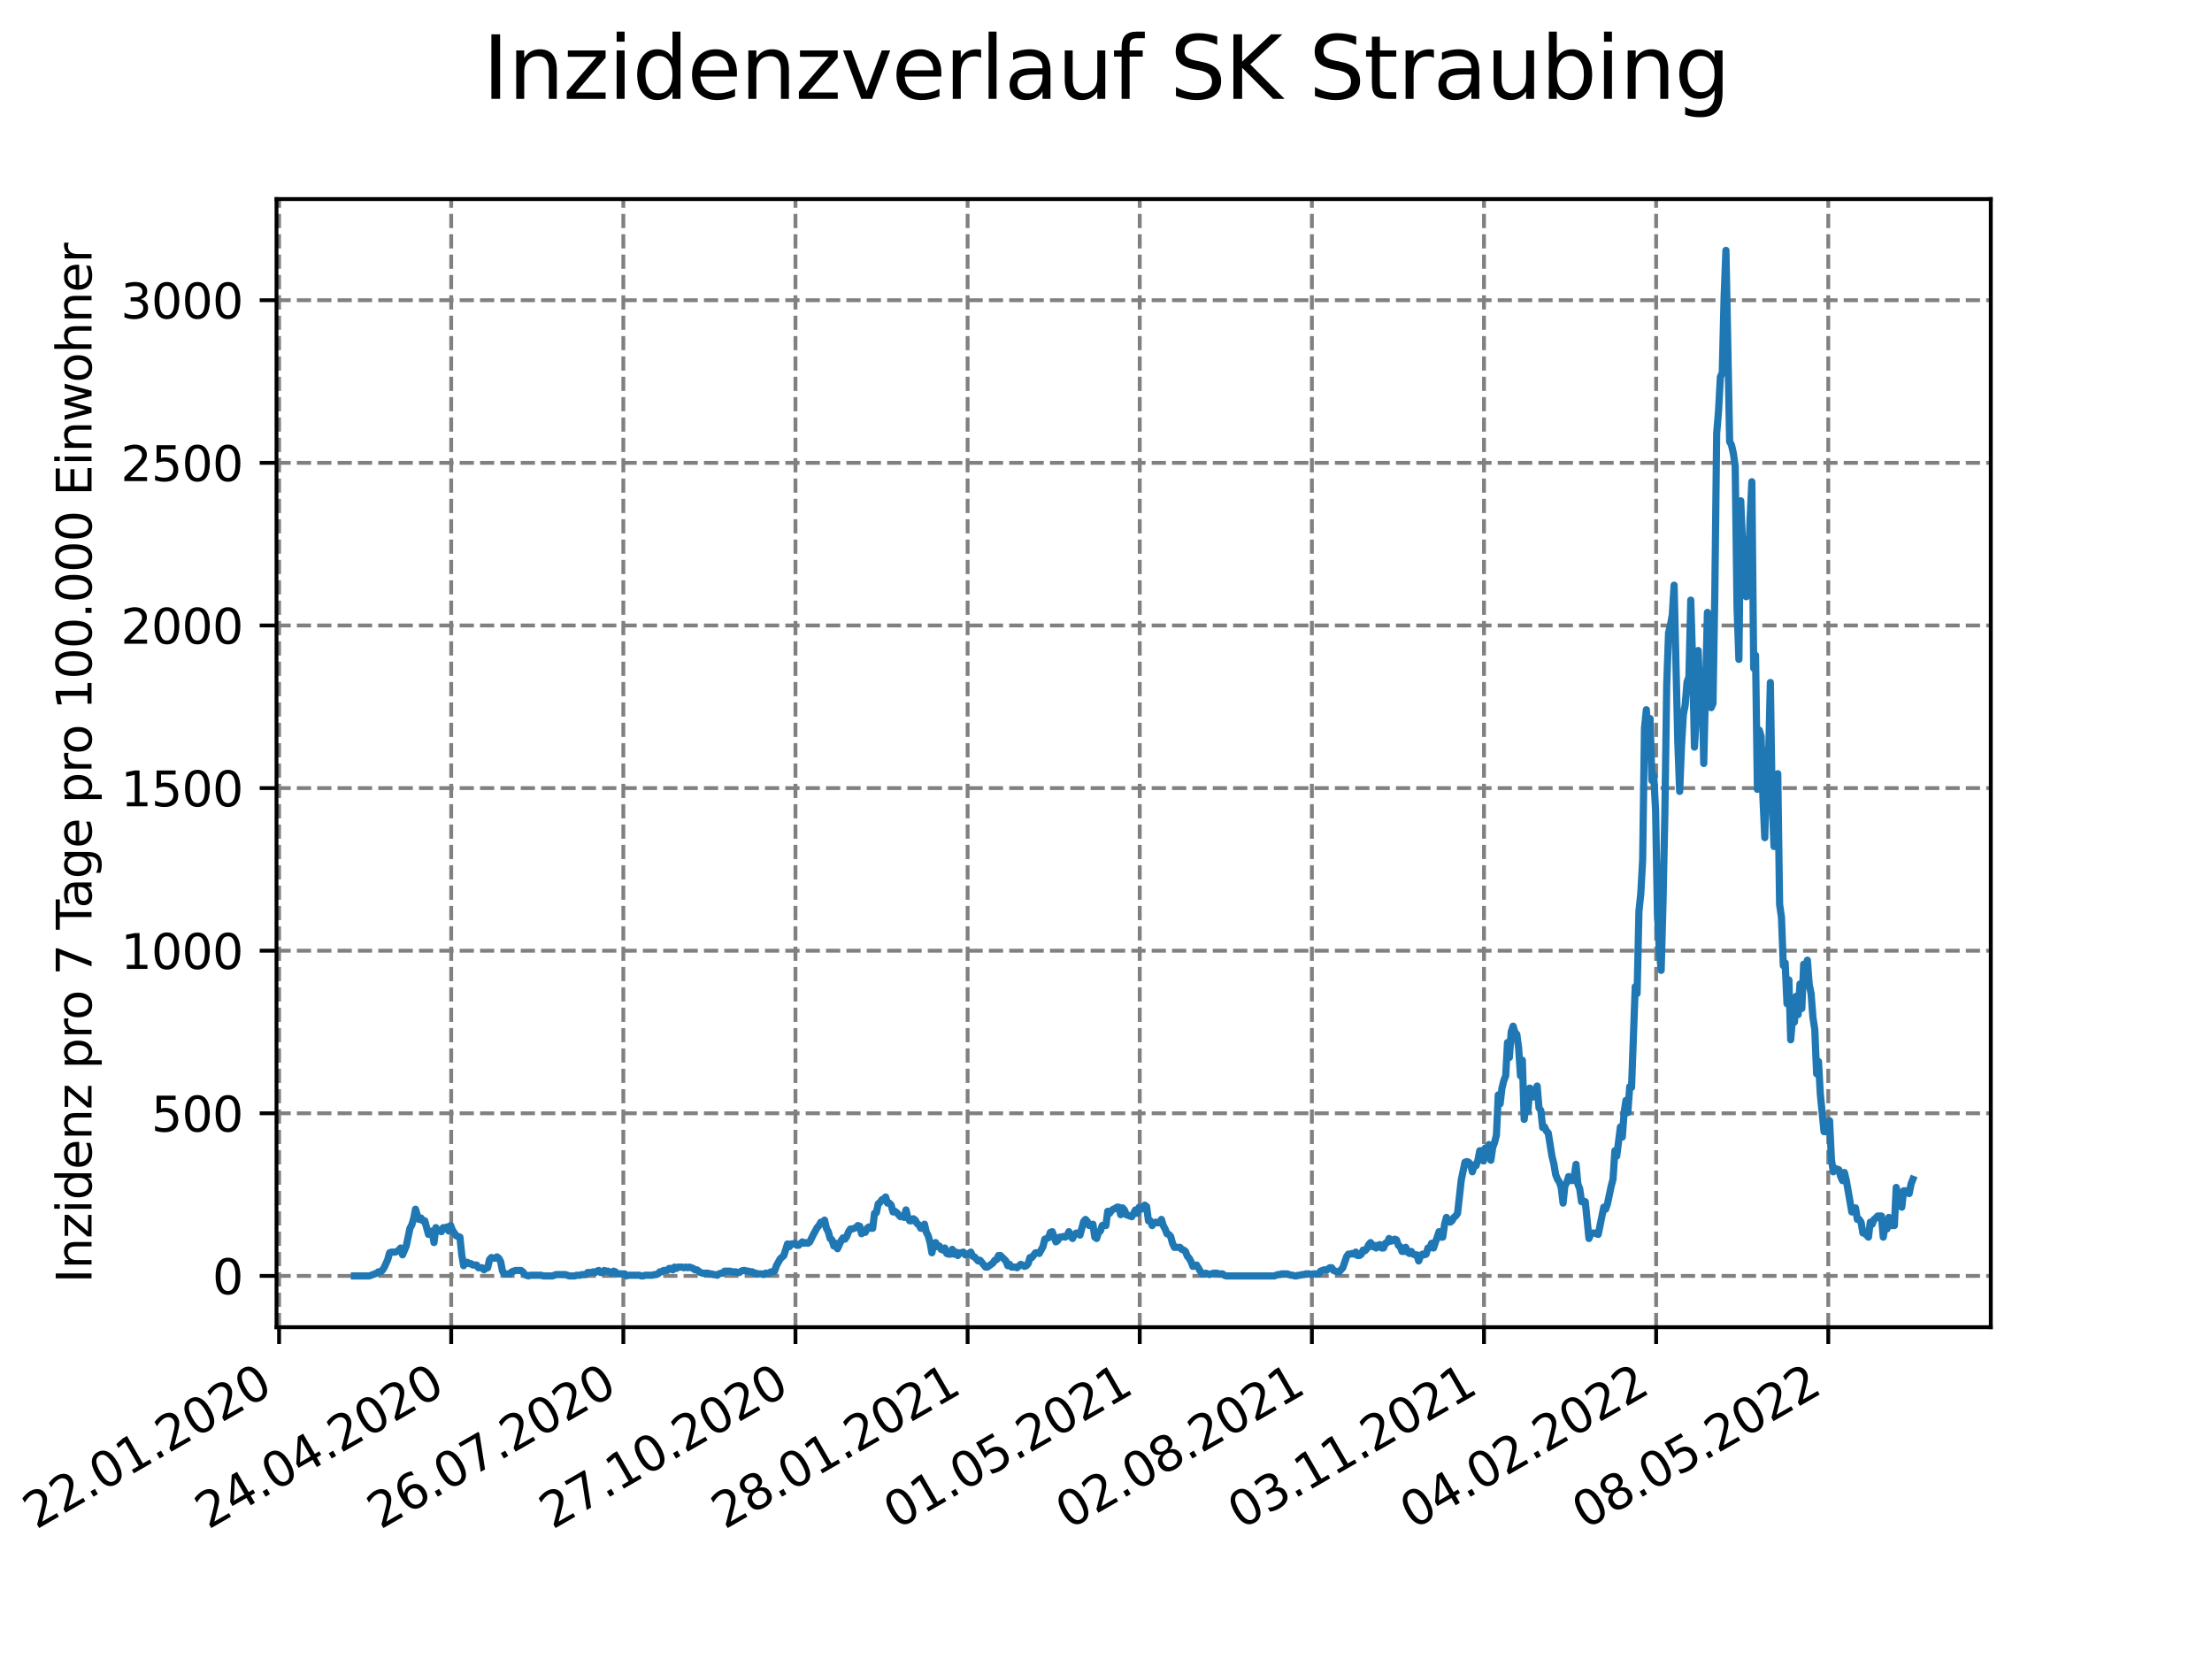 <?xml version="1.0" encoding="utf-8" standalone="no"?>
<!DOCTYPE svg PUBLIC "-//W3C//DTD SVG 1.1//EN"
  "http://www.w3.org/Graphics/SVG/1.1/DTD/svg11.dtd">
<svg xmlns:xlink="http://www.w3.org/1999/xlink" width="460.8pt" height="345.6pt" viewBox="0 0 460.8 345.6" xmlns="http://www.w3.org/2000/svg" version="1.1">
 <defs>
  <style type="text/css">*{stroke-linejoin: round; stroke-linecap: butt}</style>
 </defs>
 <g id="figure_1">
  <g id="patch_1">
   <path d="M 0 345.6 
L 460.8 345.6 
L 460.8 0 
L 0 0 
z
" style="fill: #ffffff"/>
  </g>
  <g id="axes_1">
   <g id="patch_2">
    <path d="M 57.6 276.48 
L 414.72 276.48 
L 414.72 41.472 
L 57.6 41.472 
z
" style="fill: #ffffff"/>
   </g>
   <g id="matplotlib.axis_1">
    <g id="xtick_1">
     <g id="line2d_1">
      <path d="M 58.137 276.48 
L 58.137 41.472 
" clip-path="url(#p075b13c2a6)" style="fill: none; stroke-dasharray: 2.96,1.28; stroke-dashoffset: 0; stroke: #808080; stroke-width: 0.8"/>
     </g>
     <g id="line2d_2">
      <defs>
       <path id="m8896864aef" d="M 0 0 
L 0 3.5 
" style="stroke: #000000; stroke-width: 0.8"/>
      </defs>
      <g>
       <use xlink:href="#m8896864aef" x="58.137" y="276.48" style="stroke: #000000; stroke-width: 0.8"/>
      </g>
     </g>
     <g id="text_1">
      <!-- 22.01.2020 -->
      <g transform="translate(7.511 318.689)rotate(-30)scale(0.1 -0.1)">
       <defs>
        <path id="DejaVuSans-32" d="M 1228 531 
L 3431 531 
L 3431 0 
L 469 0 
L 469 531 
Q 828 903 1448 1529 
Q 2069 2156 2228 2338 
Q 2531 2678 2651 2914 
Q 2772 3150 2772 3378 
Q 2772 3750 2511 3984 
Q 2250 4219 1831 4219 
Q 1534 4219 1204 4116 
Q 875 4013 500 3803 
L 500 4441 
Q 881 4594 1212 4672 
Q 1544 4750 1819 4750 
Q 2544 4750 2975 4387 
Q 3406 4025 3406 3419 
Q 3406 3131 3298 2873 
Q 3191 2616 2906 2266 
Q 2828 2175 2409 1742 
Q 1991 1309 1228 531 
z
" transform="scale(0.016)"/>
        <path id="DejaVuSans-2e" d="M 684 794 
L 1344 794 
L 1344 0 
L 684 0 
L 684 794 
z
" transform="scale(0.016)"/>
        <path id="DejaVuSans-30" d="M 2034 4250 
Q 1547 4250 1301 3770 
Q 1056 3291 1056 2328 
Q 1056 1369 1301 889 
Q 1547 409 2034 409 
Q 2525 409 2770 889 
Q 3016 1369 3016 2328 
Q 3016 3291 2770 3770 
Q 2525 4250 2034 4250 
z
M 2034 4750 
Q 2819 4750 3233 4129 
Q 3647 3509 3647 2328 
Q 3647 1150 3233 529 
Q 2819 -91 2034 -91 
Q 1250 -91 836 529 
Q 422 1150 422 2328 
Q 422 3509 836 4129 
Q 1250 4750 2034 4750 
z
" transform="scale(0.016)"/>
        <path id="DejaVuSans-31" d="M 794 531 
L 1825 531 
L 1825 4091 
L 703 3866 
L 703 4441 
L 1819 4666 
L 2450 4666 
L 2450 531 
L 3481 531 
L 3481 0 
L 794 0 
L 794 531 
z
" transform="scale(0.016)"/>
       </defs>
       <use xlink:href="#DejaVuSans-32"/>
       <use xlink:href="#DejaVuSans-32" x="63.623"/>
       <use xlink:href="#DejaVuSans-2e" x="127.246"/>
       <use xlink:href="#DejaVuSans-30" x="159.033"/>
       <use xlink:href="#DejaVuSans-31" x="222.656"/>
       <use xlink:href="#DejaVuSans-2e" x="286.279"/>
       <use xlink:href="#DejaVuSans-32" x="318.066"/>
       <use xlink:href="#DejaVuSans-30" x="381.689"/>
       <use xlink:href="#DejaVuSans-32" x="445.312"/>
       <use xlink:href="#DejaVuSans-30" x="508.936"/>
      </g>
     </g>
    </g>
    <g id="xtick_2">
     <g id="line2d_3">
      <path d="M 93.995 276.48 
L 93.995 41.472 
" clip-path="url(#p075b13c2a6)" style="fill: none; stroke-dasharray: 2.96,1.28; stroke-dashoffset: 0; stroke: #808080; stroke-width: 0.8"/>
     </g>
     <g id="line2d_4">
      <g>
       <use xlink:href="#m8896864aef" x="93.995" y="276.48" style="stroke: #000000; stroke-width: 0.8"/>
      </g>
     </g>
     <g id="text_2">
      <!-- 24.04.2020 -->
      <g transform="translate(43.37 318.689)rotate(-30)scale(0.1 -0.1)">
       <defs>
        <path id="DejaVuSans-34" d="M 2419 4116 
L 825 1625 
L 2419 1625 
L 2419 4116 
z
M 2253 4666 
L 3047 4666 
L 3047 1625 
L 3713 1625 
L 3713 1100 
L 3047 1100 
L 3047 0 
L 2419 0 
L 2419 1100 
L 313 1100 
L 313 1709 
L 2253 4666 
z
" transform="scale(0.016)"/>
       </defs>
       <use xlink:href="#DejaVuSans-32"/>
       <use xlink:href="#DejaVuSans-34" x="63.623"/>
       <use xlink:href="#DejaVuSans-2e" x="127.246"/>
       <use xlink:href="#DejaVuSans-30" x="159.033"/>
       <use xlink:href="#DejaVuSans-34" x="222.656"/>
       <use xlink:href="#DejaVuSans-2e" x="286.279"/>
       <use xlink:href="#DejaVuSans-32" x="318.066"/>
       <use xlink:href="#DejaVuSans-30" x="381.689"/>
       <use xlink:href="#DejaVuSans-32" x="445.312"/>
       <use xlink:href="#DejaVuSans-30" x="508.936"/>
      </g>
     </g>
    </g>
    <g id="xtick_3">
     <g id="line2d_5">
      <path d="M 129.854 276.48 
L 129.854 41.472 
" clip-path="url(#p075b13c2a6)" style="fill: none; stroke-dasharray: 2.96,1.28; stroke-dashoffset: 0; stroke: #808080; stroke-width: 0.8"/>
     </g>
     <g id="line2d_6">
      <g>
       <use xlink:href="#m8896864aef" x="129.854" y="276.48" style="stroke: #000000; stroke-width: 0.8"/>
      </g>
     </g>
     <g id="text_3">
      <!-- 26.07.2020 -->
      <g transform="translate(79.228 318.689)rotate(-30)scale(0.1 -0.1)">
       <defs>
        <path id="DejaVuSans-36" d="M 2113 2584 
Q 1688 2584 1439 2293 
Q 1191 2003 1191 1497 
Q 1191 994 1439 701 
Q 1688 409 2113 409 
Q 2538 409 2786 701 
Q 3034 994 3034 1497 
Q 3034 2003 2786 2293 
Q 2538 2584 2113 2584 
z
M 3366 4563 
L 3366 3988 
Q 3128 4100 2886 4159 
Q 2644 4219 2406 4219 
Q 1781 4219 1451 3797 
Q 1122 3375 1075 2522 
Q 1259 2794 1537 2939 
Q 1816 3084 2150 3084 
Q 2853 3084 3261 2657 
Q 3669 2231 3669 1497 
Q 3669 778 3244 343 
Q 2819 -91 2113 -91 
Q 1303 -91 875 529 
Q 447 1150 447 2328 
Q 447 3434 972 4092 
Q 1497 4750 2381 4750 
Q 2619 4750 2861 4703 
Q 3103 4656 3366 4563 
z
" transform="scale(0.016)"/>
        <path id="DejaVuSans-37" d="M 525 4666 
L 3525 4666 
L 3525 4397 
L 1831 0 
L 1172 0 
L 2766 4134 
L 525 4134 
L 525 4666 
z
" transform="scale(0.016)"/>
       </defs>
       <use xlink:href="#DejaVuSans-32"/>
       <use xlink:href="#DejaVuSans-36" x="63.623"/>
       <use xlink:href="#DejaVuSans-2e" x="127.246"/>
       <use xlink:href="#DejaVuSans-30" x="159.033"/>
       <use xlink:href="#DejaVuSans-37" x="222.656"/>
       <use xlink:href="#DejaVuSans-2e" x="286.279"/>
       <use xlink:href="#DejaVuSans-32" x="318.066"/>
       <use xlink:href="#DejaVuSans-30" x="381.689"/>
       <use xlink:href="#DejaVuSans-32" x="445.312"/>
       <use xlink:href="#DejaVuSans-30" x="508.936"/>
      </g>
     </g>
    </g>
    <g id="xtick_4">
     <g id="line2d_7">
      <path d="M 165.712 276.48 
L 165.712 41.472 
" clip-path="url(#p075b13c2a6)" style="fill: none; stroke-dasharray: 2.96,1.28; stroke-dashoffset: 0; stroke: #808080; stroke-width: 0.8"/>
     </g>
     <g id="line2d_8">
      <g>
       <use xlink:href="#m8896864aef" x="165.712" y="276.48" style="stroke: #000000; stroke-width: 0.8"/>
      </g>
     </g>
     <g id="text_4">
      <!-- 27.10.2020 -->
      <g transform="translate(115.087 318.689)rotate(-30)scale(0.1 -0.1)">
       <use xlink:href="#DejaVuSans-32"/>
       <use xlink:href="#DejaVuSans-37" x="63.623"/>
       <use xlink:href="#DejaVuSans-2e" x="127.246"/>
       <use xlink:href="#DejaVuSans-31" x="159.033"/>
       <use xlink:href="#DejaVuSans-30" x="222.656"/>
       <use xlink:href="#DejaVuSans-2e" x="286.279"/>
       <use xlink:href="#DejaVuSans-32" x="318.066"/>
       <use xlink:href="#DejaVuSans-30" x="381.689"/>
       <use xlink:href="#DejaVuSans-32" x="445.312"/>
       <use xlink:href="#DejaVuSans-30" x="508.936"/>
      </g>
     </g>
    </g>
    <g id="xtick_5">
     <g id="line2d_9">
      <path d="M 201.571 276.48 
L 201.571 41.472 
" clip-path="url(#p075b13c2a6)" style="fill: none; stroke-dasharray: 2.96,1.28; stroke-dashoffset: 0; stroke: #808080; stroke-width: 0.8"/>
     </g>
     <g id="line2d_10">
      <g>
       <use xlink:href="#m8896864aef" x="201.571" y="276.48" style="stroke: #000000; stroke-width: 0.8"/>
      </g>
     </g>
     <g id="text_5">
      <!-- 28.01.2021 -->
      <g transform="translate(150.945 318.689)rotate(-30)scale(0.1 -0.1)">
       <defs>
        <path id="DejaVuSans-38" d="M 2034 2216 
Q 1584 2216 1326 1975 
Q 1069 1734 1069 1313 
Q 1069 891 1326 650 
Q 1584 409 2034 409 
Q 2484 409 2743 651 
Q 3003 894 3003 1313 
Q 3003 1734 2745 1975 
Q 2488 2216 2034 2216 
z
M 1403 2484 
Q 997 2584 770 2862 
Q 544 3141 544 3541 
Q 544 4100 942 4425 
Q 1341 4750 2034 4750 
Q 2731 4750 3128 4425 
Q 3525 4100 3525 3541 
Q 3525 3141 3298 2862 
Q 3072 2584 2669 2484 
Q 3125 2378 3379 2068 
Q 3634 1759 3634 1313 
Q 3634 634 3220 271 
Q 2806 -91 2034 -91 
Q 1263 -91 848 271 
Q 434 634 434 1313 
Q 434 1759 690 2068 
Q 947 2378 1403 2484 
z
M 1172 3481 
Q 1172 3119 1398 2916 
Q 1625 2713 2034 2713 
Q 2441 2713 2670 2916 
Q 2900 3119 2900 3481 
Q 2900 3844 2670 4047 
Q 2441 4250 2034 4250 
Q 1625 4250 1398 4047 
Q 1172 3844 1172 3481 
z
" transform="scale(0.016)"/>
       </defs>
       <use xlink:href="#DejaVuSans-32"/>
       <use xlink:href="#DejaVuSans-38" x="63.623"/>
       <use xlink:href="#DejaVuSans-2e" x="127.246"/>
       <use xlink:href="#DejaVuSans-30" x="159.033"/>
       <use xlink:href="#DejaVuSans-31" x="222.656"/>
       <use xlink:href="#DejaVuSans-2e" x="286.279"/>
       <use xlink:href="#DejaVuSans-32" x="318.066"/>
       <use xlink:href="#DejaVuSans-30" x="381.689"/>
       <use xlink:href="#DejaVuSans-32" x="445.312"/>
       <use xlink:href="#DejaVuSans-31" x="508.936"/>
      </g>
     </g>
    </g>
    <g id="xtick_6">
     <g id="line2d_11">
      <path d="M 237.429 276.48 
L 237.429 41.472 
" clip-path="url(#p075b13c2a6)" style="fill: none; stroke-dasharray: 2.96,1.28; stroke-dashoffset: 0; stroke: #808080; stroke-width: 0.8"/>
     </g>
     <g id="line2d_12">
      <g>
       <use xlink:href="#m8896864aef" x="237.429" y="276.48" style="stroke: #000000; stroke-width: 0.8"/>
      </g>
     </g>
     <g id="text_6">
      <!-- 01.05.2021 -->
      <g transform="translate(186.804 318.689)rotate(-30)scale(0.1 -0.1)">
       <defs>
        <path id="DejaVuSans-35" d="M 691 4666 
L 3169 4666 
L 3169 4134 
L 1269 4134 
L 1269 2991 
Q 1406 3038 1543 3061 
Q 1681 3084 1819 3084 
Q 2600 3084 3056 2656 
Q 3513 2228 3513 1497 
Q 3513 744 3044 326 
Q 2575 -91 1722 -91 
Q 1428 -91 1123 -41 
Q 819 9 494 109 
L 494 744 
Q 775 591 1075 516 
Q 1375 441 1709 441 
Q 2250 441 2565 725 
Q 2881 1009 2881 1497 
Q 2881 1984 2565 2268 
Q 2250 2553 1709 2553 
Q 1456 2553 1204 2497 
Q 953 2441 691 2322 
L 691 4666 
z
" transform="scale(0.016)"/>
       </defs>
       <use xlink:href="#DejaVuSans-30"/>
       <use xlink:href="#DejaVuSans-31" x="63.623"/>
       <use xlink:href="#DejaVuSans-2e" x="127.246"/>
       <use xlink:href="#DejaVuSans-30" x="159.033"/>
       <use xlink:href="#DejaVuSans-35" x="222.656"/>
       <use xlink:href="#DejaVuSans-2e" x="286.279"/>
       <use xlink:href="#DejaVuSans-32" x="318.066"/>
       <use xlink:href="#DejaVuSans-30" x="381.689"/>
       <use xlink:href="#DejaVuSans-32" x="445.312"/>
       <use xlink:href="#DejaVuSans-31" x="508.936"/>
      </g>
     </g>
    </g>
    <g id="xtick_7">
     <g id="line2d_13">
      <path d="M 273.288 276.48 
L 273.288 41.472 
" clip-path="url(#p075b13c2a6)" style="fill: none; stroke-dasharray: 2.96,1.28; stroke-dashoffset: 0; stroke: #808080; stroke-width: 0.8"/>
     </g>
     <g id="line2d_14">
      <g>
       <use xlink:href="#m8896864aef" x="273.288" y="276.48" style="stroke: #000000; stroke-width: 0.8"/>
      </g>
     </g>
     <g id="text_7">
      <!-- 02.08.2021 -->
      <g transform="translate(222.662 318.689)rotate(-30)scale(0.1 -0.1)">
       <use xlink:href="#DejaVuSans-30"/>
       <use xlink:href="#DejaVuSans-32" x="63.623"/>
       <use xlink:href="#DejaVuSans-2e" x="127.246"/>
       <use xlink:href="#DejaVuSans-30" x="159.033"/>
       <use xlink:href="#DejaVuSans-38" x="222.656"/>
       <use xlink:href="#DejaVuSans-2e" x="286.279"/>
       <use xlink:href="#DejaVuSans-32" x="318.066"/>
       <use xlink:href="#DejaVuSans-30" x="381.689"/>
       <use xlink:href="#DejaVuSans-32" x="445.312"/>
       <use xlink:href="#DejaVuSans-31" x="508.936"/>
      </g>
     </g>
    </g>
    <g id="xtick_8">
     <g id="line2d_15">
      <path d="M 309.146 276.48 
L 309.146 41.472 
" clip-path="url(#p075b13c2a6)" style="fill: none; stroke-dasharray: 2.96,1.28; stroke-dashoffset: 0; stroke: #808080; stroke-width: 0.8"/>
     </g>
     <g id="line2d_16">
      <g>
       <use xlink:href="#m8896864aef" x="309.146" y="276.48" style="stroke: #000000; stroke-width: 0.8"/>
      </g>
     </g>
     <g id="text_8">
      <!-- 03.11.2021 -->
      <g transform="translate(258.521 318.689)rotate(-30)scale(0.1 -0.1)">
       <defs>
        <path id="DejaVuSans-33" d="M 2597 2516 
Q 3050 2419 3304 2112 
Q 3559 1806 3559 1356 
Q 3559 666 3084 287 
Q 2609 -91 1734 -91 
Q 1441 -91 1130 -33 
Q 819 25 488 141 
L 488 750 
Q 750 597 1062 519 
Q 1375 441 1716 441 
Q 2309 441 2620 675 
Q 2931 909 2931 1356 
Q 2931 1769 2642 2001 
Q 2353 2234 1838 2234 
L 1294 2234 
L 1294 2753 
L 1863 2753 
Q 2328 2753 2575 2939 
Q 2822 3125 2822 3475 
Q 2822 3834 2567 4026 
Q 2313 4219 1838 4219 
Q 1578 4219 1281 4162 
Q 984 4106 628 3988 
L 628 4550 
Q 988 4650 1302 4700 
Q 1616 4750 1894 4750 
Q 2613 4750 3031 4423 
Q 3450 4097 3450 3541 
Q 3450 3153 3228 2886 
Q 3006 2619 2597 2516 
z
" transform="scale(0.016)"/>
       </defs>
       <use xlink:href="#DejaVuSans-30"/>
       <use xlink:href="#DejaVuSans-33" x="63.623"/>
       <use xlink:href="#DejaVuSans-2e" x="127.246"/>
       <use xlink:href="#DejaVuSans-31" x="159.033"/>
       <use xlink:href="#DejaVuSans-31" x="222.656"/>
       <use xlink:href="#DejaVuSans-2e" x="286.279"/>
       <use xlink:href="#DejaVuSans-32" x="318.066"/>
       <use xlink:href="#DejaVuSans-30" x="381.689"/>
       <use xlink:href="#DejaVuSans-32" x="445.312"/>
       <use xlink:href="#DejaVuSans-31" x="508.936"/>
      </g>
     </g>
    </g>
    <g id="xtick_9">
     <g id="line2d_17">
      <path d="M 345.005 276.48 
L 345.005 41.472 
" clip-path="url(#p075b13c2a6)" style="fill: none; stroke-dasharray: 2.96,1.28; stroke-dashoffset: 0; stroke: #808080; stroke-width: 0.8"/>
     </g>
     <g id="line2d_18">
      <g>
       <use xlink:href="#m8896864aef" x="345.005" y="276.48" style="stroke: #000000; stroke-width: 0.8"/>
      </g>
     </g>
     <g id="text_9">
      <!-- 04.02.2022 -->
      <g transform="translate(294.38 318.689)rotate(-30)scale(0.1 -0.1)">
       <use xlink:href="#DejaVuSans-30"/>
       <use xlink:href="#DejaVuSans-34" x="63.623"/>
       <use xlink:href="#DejaVuSans-2e" x="127.246"/>
       <use xlink:href="#DejaVuSans-30" x="159.033"/>
       <use xlink:href="#DejaVuSans-32" x="222.656"/>
       <use xlink:href="#DejaVuSans-2e" x="286.279"/>
       <use xlink:href="#DejaVuSans-32" x="318.066"/>
       <use xlink:href="#DejaVuSans-30" x="381.689"/>
       <use xlink:href="#DejaVuSans-32" x="445.312"/>
       <use xlink:href="#DejaVuSans-32" x="508.936"/>
      </g>
     </g>
    </g>
    <g id="xtick_10">
     <g id="line2d_19">
      <path d="M 380.863 276.48 
L 380.863 41.472 
" clip-path="url(#p075b13c2a6)" style="fill: none; stroke-dasharray: 2.96,1.28; stroke-dashoffset: 0; stroke: #808080; stroke-width: 0.8"/>
     </g>
     <g id="line2d_20">
      <g>
       <use xlink:href="#m8896864aef" x="380.863" y="276.48" style="stroke: #000000; stroke-width: 0.8"/>
      </g>
     </g>
     <g id="text_10">
      <!-- 08.05.2022 -->
      <g transform="translate(330.238 318.689)rotate(-30)scale(0.1 -0.1)">
       <use xlink:href="#DejaVuSans-30"/>
       <use xlink:href="#DejaVuSans-38" x="63.623"/>
       <use xlink:href="#DejaVuSans-2e" x="127.246"/>
       <use xlink:href="#DejaVuSans-30" x="159.033"/>
       <use xlink:href="#DejaVuSans-35" x="222.656"/>
       <use xlink:href="#DejaVuSans-2e" x="286.279"/>
       <use xlink:href="#DejaVuSans-32" x="318.066"/>
       <use xlink:href="#DejaVuSans-30" x="381.689"/>
       <use xlink:href="#DejaVuSans-32" x="445.312"/>
       <use xlink:href="#DejaVuSans-32" x="508.936"/>
      </g>
     </g>
    </g>
   </g>
   <g id="matplotlib.axis_2">
    <g id="ytick_1">
     <g id="line2d_21">
      <path d="M 57.6 265.798 
L 414.72 265.798 
" clip-path="url(#p075b13c2a6)" style="fill: none; stroke-dasharray: 2.96,1.28; stroke-dashoffset: 0; stroke: #808080; stroke-width: 0.8"/>
     </g>
     <g id="line2d_22">
      <defs>
       <path id="m027b1c2312" d="M 0 0 
L -3.5 0 
" style="stroke: #000000; stroke-width: 0.8"/>
      </defs>
      <g>
       <use xlink:href="#m027b1c2312" x="57.6" y="265.798" style="stroke: #000000; stroke-width: 0.8"/>
      </g>
     </g>
     <g id="text_11">
      <!-- 0 -->
      <g transform="translate(44.237 269.597)scale(0.1 -0.1)">
       <use xlink:href="#DejaVuSans-30"/>
      </g>
     </g>
    </g>
    <g id="ytick_2">
     <g id="line2d_23">
      <path d="M 57.6 231.922 
L 414.72 231.922 
" clip-path="url(#p075b13c2a6)" style="fill: none; stroke-dasharray: 2.96,1.28; stroke-dashoffset: 0; stroke: #808080; stroke-width: 0.8"/>
     </g>
     <g id="line2d_24">
      <g>
       <use xlink:href="#m027b1c2312" x="57.6" y="231.922" style="stroke: #000000; stroke-width: 0.8"/>
      </g>
     </g>
     <g id="text_12">
      <!-- 500 -->
      <g transform="translate(31.512 235.721)scale(0.1 -0.1)">
       <use xlink:href="#DejaVuSans-35"/>
       <use xlink:href="#DejaVuSans-30" x="63.623"/>
       <use xlink:href="#DejaVuSans-30" x="127.246"/>
      </g>
     </g>
    </g>
    <g id="ytick_3">
     <g id="line2d_25">
      <path d="M 57.6 198.046 
L 414.72 198.046 
" clip-path="url(#p075b13c2a6)" style="fill: none; stroke-dasharray: 2.96,1.28; stroke-dashoffset: 0; stroke: #808080; stroke-width: 0.8"/>
     </g>
     <g id="line2d_26">
      <g>
       <use xlink:href="#m027b1c2312" x="57.6" y="198.046" style="stroke: #000000; stroke-width: 0.8"/>
      </g>
     </g>
     <g id="text_13">
      <!-- 1000 -->
      <g transform="translate(25.15 201.845)scale(0.1 -0.1)">
       <use xlink:href="#DejaVuSans-31"/>
       <use xlink:href="#DejaVuSans-30" x="63.623"/>
       <use xlink:href="#DejaVuSans-30" x="127.246"/>
       <use xlink:href="#DejaVuSans-30" x="190.869"/>
      </g>
     </g>
    </g>
    <g id="ytick_4">
     <g id="line2d_27">
      <path d="M 57.6 164.17 
L 414.72 164.17 
" clip-path="url(#p075b13c2a6)" style="fill: none; stroke-dasharray: 2.96,1.28; stroke-dashoffset: 0; stroke: #808080; stroke-width: 0.8"/>
     </g>
     <g id="line2d_28">
      <g>
       <use xlink:href="#m027b1c2312" x="57.6" y="164.17" style="stroke: #000000; stroke-width: 0.8"/>
      </g>
     </g>
     <g id="text_14">
      <!-- 1500 -->
      <g transform="translate(25.15 167.969)scale(0.1 -0.1)">
       <use xlink:href="#DejaVuSans-31"/>
       <use xlink:href="#DejaVuSans-35" x="63.623"/>
       <use xlink:href="#DejaVuSans-30" x="127.246"/>
       <use xlink:href="#DejaVuSans-30" x="190.869"/>
      </g>
     </g>
    </g>
    <g id="ytick_5">
     <g id="line2d_29">
      <path d="M 57.6 130.294 
L 414.72 130.294 
" clip-path="url(#p075b13c2a6)" style="fill: none; stroke-dasharray: 2.96,1.28; stroke-dashoffset: 0; stroke: #808080; stroke-width: 0.8"/>
     </g>
     <g id="line2d_30">
      <g>
       <use xlink:href="#m027b1c2312" x="57.6" y="130.294" style="stroke: #000000; stroke-width: 0.8"/>
      </g>
     </g>
     <g id="text_15">
      <!-- 2000 -->
      <g transform="translate(25.15 134.093)scale(0.1 -0.1)">
       <use xlink:href="#DejaVuSans-32"/>
       <use xlink:href="#DejaVuSans-30" x="63.623"/>
       <use xlink:href="#DejaVuSans-30" x="127.246"/>
       <use xlink:href="#DejaVuSans-30" x="190.869"/>
      </g>
     </g>
    </g>
    <g id="ytick_6">
     <g id="line2d_31">
      <path d="M 57.6 96.418 
L 414.72 96.418 
" clip-path="url(#p075b13c2a6)" style="fill: none; stroke-dasharray: 2.96,1.28; stroke-dashoffset: 0; stroke: #808080; stroke-width: 0.8"/>
     </g>
     <g id="line2d_32">
      <g>
       <use xlink:href="#m027b1c2312" x="57.6" y="96.418" style="stroke: #000000; stroke-width: 0.8"/>
      </g>
     </g>
     <g id="text_16">
      <!-- 2500 -->
      <g transform="translate(25.15 100.217)scale(0.1 -0.1)">
       <use xlink:href="#DejaVuSans-32"/>
       <use xlink:href="#DejaVuSans-35" x="63.623"/>
       <use xlink:href="#DejaVuSans-30" x="127.246"/>
       <use xlink:href="#DejaVuSans-30" x="190.869"/>
      </g>
     </g>
    </g>
    <g id="ytick_7">
     <g id="line2d_33">
      <path d="M 57.6 62.541 
L 414.72 62.541 
" clip-path="url(#p075b13c2a6)" style="fill: none; stroke-dasharray: 2.96,1.28; stroke-dashoffset: 0; stroke: #808080; stroke-width: 0.8"/>
     </g>
     <g id="line2d_34">
      <g>
       <use xlink:href="#m027b1c2312" x="57.6" y="62.541" style="stroke: #000000; stroke-width: 0.8"/>
      </g>
     </g>
     <g id="text_17">
      <!-- 3000 -->
      <g transform="translate(25.15 66.341)scale(0.1 -0.1)">
       <use xlink:href="#DejaVuSans-33"/>
       <use xlink:href="#DejaVuSans-30" x="63.623"/>
       <use xlink:href="#DejaVuSans-30" x="127.246"/>
       <use xlink:href="#DejaVuSans-30" x="190.869"/>
      </g>
     </g>
    </g>
    <g id="text_18">
     <!-- Inzidenz pro 7 Tage pro 100.000 Einwohner -->
     <g transform="translate(19.07 267.301)rotate(-90)scale(0.1 -0.1)">
      <defs>
       <path id="DejaVuSans-49" d="M 628 4666 
L 1259 4666 
L 1259 0 
L 628 0 
L 628 4666 
z
" transform="scale(0.016)"/>
       <path id="DejaVuSans-6e" d="M 3513 2113 
L 3513 0 
L 2938 0 
L 2938 2094 
Q 2938 2591 2744 2837 
Q 2550 3084 2163 3084 
Q 1697 3084 1428 2787 
Q 1159 2491 1159 1978 
L 1159 0 
L 581 0 
L 581 3500 
L 1159 3500 
L 1159 2956 
Q 1366 3272 1645 3428 
Q 1925 3584 2291 3584 
Q 2894 3584 3203 3211 
Q 3513 2838 3513 2113 
z
" transform="scale(0.016)"/>
       <path id="DejaVuSans-7a" d="M 353 3500 
L 3084 3500 
L 3084 2975 
L 922 459 
L 3084 459 
L 3084 0 
L 275 0 
L 275 525 
L 2438 3041 
L 353 3041 
L 353 3500 
z
" transform="scale(0.016)"/>
       <path id="DejaVuSans-69" d="M 603 3500 
L 1178 3500 
L 1178 0 
L 603 0 
L 603 3500 
z
M 603 4863 
L 1178 4863 
L 1178 4134 
L 603 4134 
L 603 4863 
z
" transform="scale(0.016)"/>
       <path id="DejaVuSans-64" d="M 2906 2969 
L 2906 4863 
L 3481 4863 
L 3481 0 
L 2906 0 
L 2906 525 
Q 2725 213 2448 61 
Q 2172 -91 1784 -91 
Q 1150 -91 751 415 
Q 353 922 353 1747 
Q 353 2572 751 3078 
Q 1150 3584 1784 3584 
Q 2172 3584 2448 3432 
Q 2725 3281 2906 2969 
z
M 947 1747 
Q 947 1113 1208 752 
Q 1469 391 1925 391 
Q 2381 391 2643 752 
Q 2906 1113 2906 1747 
Q 2906 2381 2643 2742 
Q 2381 3103 1925 3103 
Q 1469 3103 1208 2742 
Q 947 2381 947 1747 
z
" transform="scale(0.016)"/>
       <path id="DejaVuSans-65" d="M 3597 1894 
L 3597 1613 
L 953 1613 
Q 991 1019 1311 708 
Q 1631 397 2203 397 
Q 2534 397 2845 478 
Q 3156 559 3463 722 
L 3463 178 
Q 3153 47 2828 -22 
Q 2503 -91 2169 -91 
Q 1331 -91 842 396 
Q 353 884 353 1716 
Q 353 2575 817 3079 
Q 1281 3584 2069 3584 
Q 2775 3584 3186 3129 
Q 3597 2675 3597 1894 
z
M 3022 2063 
Q 3016 2534 2758 2815 
Q 2500 3097 2075 3097 
Q 1594 3097 1305 2825 
Q 1016 2553 972 2059 
L 3022 2063 
z
" transform="scale(0.016)"/>
       <path id="DejaVuSans-20" transform="scale(0.016)"/>
       <path id="DejaVuSans-70" d="M 1159 525 
L 1159 -1331 
L 581 -1331 
L 581 3500 
L 1159 3500 
L 1159 2969 
Q 1341 3281 1617 3432 
Q 1894 3584 2278 3584 
Q 2916 3584 3314 3078 
Q 3713 2572 3713 1747 
Q 3713 922 3314 415 
Q 2916 -91 2278 -91 
Q 1894 -91 1617 61 
Q 1341 213 1159 525 
z
M 3116 1747 
Q 3116 2381 2855 2742 
Q 2594 3103 2138 3103 
Q 1681 3103 1420 2742 
Q 1159 2381 1159 1747 
Q 1159 1113 1420 752 
Q 1681 391 2138 391 
Q 2594 391 2855 752 
Q 3116 1113 3116 1747 
z
" transform="scale(0.016)"/>
       <path id="DejaVuSans-72" d="M 2631 2963 
Q 2534 3019 2420 3045 
Q 2306 3072 2169 3072 
Q 1681 3072 1420 2755 
Q 1159 2438 1159 1844 
L 1159 0 
L 581 0 
L 581 3500 
L 1159 3500 
L 1159 2956 
Q 1341 3275 1631 3429 
Q 1922 3584 2338 3584 
Q 2397 3584 2469 3576 
Q 2541 3569 2628 3553 
L 2631 2963 
z
" transform="scale(0.016)"/>
       <path id="DejaVuSans-6f" d="M 1959 3097 
Q 1497 3097 1228 2736 
Q 959 2375 959 1747 
Q 959 1119 1226 758 
Q 1494 397 1959 397 
Q 2419 397 2687 759 
Q 2956 1122 2956 1747 
Q 2956 2369 2687 2733 
Q 2419 3097 1959 3097 
z
M 1959 3584 
Q 2709 3584 3137 3096 
Q 3566 2609 3566 1747 
Q 3566 888 3137 398 
Q 2709 -91 1959 -91 
Q 1206 -91 779 398 
Q 353 888 353 1747 
Q 353 2609 779 3096 
Q 1206 3584 1959 3584 
z
" transform="scale(0.016)"/>
       <path id="DejaVuSans-54" d="M -19 4666 
L 3928 4666 
L 3928 4134 
L 2272 4134 
L 2272 0 
L 1638 0 
L 1638 4134 
L -19 4134 
L -19 4666 
z
" transform="scale(0.016)"/>
       <path id="DejaVuSans-61" d="M 2194 1759 
Q 1497 1759 1228 1600 
Q 959 1441 959 1056 
Q 959 750 1161 570 
Q 1363 391 1709 391 
Q 2188 391 2477 730 
Q 2766 1069 2766 1631 
L 2766 1759 
L 2194 1759 
z
M 3341 1997 
L 3341 0 
L 2766 0 
L 2766 531 
Q 2569 213 2275 61 
Q 1981 -91 1556 -91 
Q 1019 -91 701 211 
Q 384 513 384 1019 
Q 384 1609 779 1909 
Q 1175 2209 1959 2209 
L 2766 2209 
L 2766 2266 
Q 2766 2663 2505 2880 
Q 2244 3097 1772 3097 
Q 1472 3097 1187 3025 
Q 903 2953 641 2809 
L 641 3341 
Q 956 3463 1253 3523 
Q 1550 3584 1831 3584 
Q 2591 3584 2966 3190 
Q 3341 2797 3341 1997 
z
" transform="scale(0.016)"/>
       <path id="DejaVuSans-67" d="M 2906 1791 
Q 2906 2416 2648 2759 
Q 2391 3103 1925 3103 
Q 1463 3103 1205 2759 
Q 947 2416 947 1791 
Q 947 1169 1205 825 
Q 1463 481 1925 481 
Q 2391 481 2648 825 
Q 2906 1169 2906 1791 
z
M 3481 434 
Q 3481 -459 3084 -895 
Q 2688 -1331 1869 -1331 
Q 1566 -1331 1297 -1286 
Q 1028 -1241 775 -1147 
L 775 -588 
Q 1028 -725 1275 -790 
Q 1522 -856 1778 -856 
Q 2344 -856 2625 -561 
Q 2906 -266 2906 331 
L 2906 616 
Q 2728 306 2450 153 
Q 2172 0 1784 0 
Q 1141 0 747 490 
Q 353 981 353 1791 
Q 353 2603 747 3093 
Q 1141 3584 1784 3584 
Q 2172 3584 2450 3431 
Q 2728 3278 2906 2969 
L 2906 3500 
L 3481 3500 
L 3481 434 
z
" transform="scale(0.016)"/>
       <path id="DejaVuSans-45" d="M 628 4666 
L 3578 4666 
L 3578 4134 
L 1259 4134 
L 1259 2753 
L 3481 2753 
L 3481 2222 
L 1259 2222 
L 1259 531 
L 3634 531 
L 3634 0 
L 628 0 
L 628 4666 
z
" transform="scale(0.016)"/>
       <path id="DejaVuSans-77" d="M 269 3500 
L 844 3500 
L 1563 769 
L 2278 3500 
L 2956 3500 
L 3675 769 
L 4391 3500 
L 4966 3500 
L 4050 0 
L 3372 0 
L 2619 2869 
L 1863 0 
L 1184 0 
L 269 3500 
z
" transform="scale(0.016)"/>
       <path id="DejaVuSans-68" d="M 3513 2113 
L 3513 0 
L 2938 0 
L 2938 2094 
Q 2938 2591 2744 2837 
Q 2550 3084 2163 3084 
Q 1697 3084 1428 2787 
Q 1159 2491 1159 1978 
L 1159 0 
L 581 0 
L 581 4863 
L 1159 4863 
L 1159 2956 
Q 1366 3272 1645 3428 
Q 1925 3584 2291 3584 
Q 2894 3584 3203 3211 
Q 3513 2838 3513 2113 
z
" transform="scale(0.016)"/>
      </defs>
      <use xlink:href="#DejaVuSans-49"/>
      <use xlink:href="#DejaVuSans-6e" x="29.492"/>
      <use xlink:href="#DejaVuSans-7a" x="92.871"/>
      <use xlink:href="#DejaVuSans-69" x="145.361"/>
      <use xlink:href="#DejaVuSans-64" x="173.145"/>
      <use xlink:href="#DejaVuSans-65" x="236.621"/>
      <use xlink:href="#DejaVuSans-6e" x="298.145"/>
      <use xlink:href="#DejaVuSans-7a" x="361.523"/>
      <use xlink:href="#DejaVuSans-20" x="414.014"/>
      <use xlink:href="#DejaVuSans-70" x="445.801"/>
      <use xlink:href="#DejaVuSans-72" x="509.277"/>
      <use xlink:href="#DejaVuSans-6f" x="548.141"/>
      <use xlink:href="#DejaVuSans-20" x="609.322"/>
      <use xlink:href="#DejaVuSans-37" x="641.109"/>
      <use xlink:href="#DejaVuSans-20" x="704.732"/>
      <use xlink:href="#DejaVuSans-54" x="736.52"/>
      <use xlink:href="#DejaVuSans-61" x="781.104"/>
      <use xlink:href="#DejaVuSans-67" x="842.383"/>
      <use xlink:href="#DejaVuSans-65" x="905.859"/>
      <use xlink:href="#DejaVuSans-20" x="967.383"/>
      <use xlink:href="#DejaVuSans-70" x="999.17"/>
      <use xlink:href="#DejaVuSans-72" x="1062.646"/>
      <use xlink:href="#DejaVuSans-6f" x="1101.51"/>
      <use xlink:href="#DejaVuSans-20" x="1162.691"/>
      <use xlink:href="#DejaVuSans-31" x="1194.479"/>
      <use xlink:href="#DejaVuSans-30" x="1258.102"/>
      <use xlink:href="#DejaVuSans-30" x="1321.725"/>
      <use xlink:href="#DejaVuSans-2e" x="1385.348"/>
      <use xlink:href="#DejaVuSans-30" x="1417.135"/>
      <use xlink:href="#DejaVuSans-30" x="1480.758"/>
      <use xlink:href="#DejaVuSans-30" x="1544.381"/>
      <use xlink:href="#DejaVuSans-20" x="1608.004"/>
      <use xlink:href="#DejaVuSans-45" x="1639.791"/>
      <use xlink:href="#DejaVuSans-69" x="1702.975"/>
      <use xlink:href="#DejaVuSans-6e" x="1730.758"/>
      <use xlink:href="#DejaVuSans-77" x="1794.137"/>
      <use xlink:href="#DejaVuSans-6f" x="1875.924"/>
      <use xlink:href="#DejaVuSans-68" x="1937.105"/>
      <use xlink:href="#DejaVuSans-6e" x="2000.484"/>
      <use xlink:href="#DejaVuSans-65" x="2063.863"/>
      <use xlink:href="#DejaVuSans-72" x="2125.387"/>
     </g>
    </g>
   </g>
   <g id="line2d_35">
    <path d="M 73.833 265.798 
L 76.917 265.798 
L 78.46 265.231 
L 78.845 264.947 
L 79.231 264.947 
L 79.616 264.664 
L 80.002 264.097 
L 80.773 262.395 
L 81.159 260.978 
L 81.544 260.836 
L 82.315 260.836 
L 82.701 260.694 
L 83.087 260.411 
L 83.472 259.985 
L 83.858 261.403 
L 84.629 259.56 
L 85.4 255.874 
L 85.786 255.165 
L 86.171 253.889 
L 86.557 251.905 
L 86.942 253.181 
L 87.328 254.031 
L 87.713 253.748 
L 88.099 254.315 
L 88.485 254.315 
L 89.256 257.15 
L 89.641 257.15 
L 90.027 256.441 
L 90.412 258.851 
L 90.798 255.732 
L 91.184 256.299 
L 91.955 256.583 
L 92.34 255.732 
L 92.726 256.016 
L 93.112 255.591 
L 93.497 256.441 
L 93.883 255.307 
L 94.268 256.299 
L 95.039 257.434 
L 95.811 257.717 
L 96.196 261.403 
L 96.582 263.671 
L 96.967 262.962 
L 97.353 262.962 
L 97.738 263.246 
L 98.124 263.246 
L 98.51 263.53 
L 99.281 263.53 
L 99.666 264.097 
L 100.437 264.097 
L 100.823 264.522 
L 101.209 264.238 
L 101.594 264.097 
L 101.98 262.395 
L 102.365 261.97 
L 102.751 262.112 
L 103.136 262.112 
L 103.522 261.828 
L 103.908 262.112 
L 104.293 262.821 
L 104.679 264.805 
L 105.064 265.373 
L 106.221 265.373 
L 106.607 264.947 
L 107.378 264.664 
L 108.535 264.664 
L 108.92 264.947 
L 109.306 265.514 
L 110.077 265.798 
L 110.462 265.656 
L 112.776 265.656 
L 113.161 265.798 
L 115.089 265.798 
L 115.86 265.514 
L 117.788 265.514 
L 118.559 265.798 
L 119.716 265.798 
L 120.102 265.656 
L 120.873 265.656 
L 121.259 265.514 
L 122.03 265.514 
L 122.415 265.089 
L 123.186 265.089 
L 123.572 264.947 
L 123.958 265.089 
L 124.343 264.805 
L 124.729 264.664 
L 125.114 265.089 
L 125.5 265.089 
L 125.885 264.664 
L 126.271 264.805 
L 126.657 264.805 
L 127.042 265.089 
L 127.428 265.231 
L 127.813 264.805 
L 128.199 264.947 
L 128.584 265.373 
L 130.127 265.373 
L 130.512 265.798 
L 130.898 265.656 
L 133.211 265.656 
L 133.597 265.798 
L 133.983 265.798 
L 134.368 265.656 
L 135.91 265.656 
L 136.296 265.514 
L 136.682 265.514 
L 137.067 265.373 
L 137.453 264.947 
L 137.838 264.947 
L 138.224 264.664 
L 138.995 264.664 
L 139.381 264.238 
L 139.766 264.238 
L 140.152 264.522 
L 140.537 263.955 
L 140.923 264.238 
L 141.308 263.955 
L 142.08 263.955 
L 142.465 264.097 
L 142.851 263.955 
L 143.236 264.097 
L 143.622 263.955 
L 144.393 264.238 
L 144.779 264.522 
L 145.164 264.522 
L 145.935 265.089 
L 146.321 265.231 
L 147.478 265.231 
L 147.863 265.373 
L 148.249 265.373 
L 148.634 265.514 
L 149.02 265.514 
L 149.406 265.656 
L 149.791 265.373 
L 150.177 265.231 
L 150.562 265.231 
L 150.948 264.805 
L 152.105 264.805 
L 152.49 264.947 
L 153.261 264.947 
L 153.647 265.089 
L 154.032 265.089 
L 154.418 264.805 
L 154.804 264.664 
L 155.189 264.664 
L 155.575 264.805 
L 155.96 264.805 
L 156.346 264.947 
L 156.731 264.947 
L 157.117 265.231 
L 157.503 265.231 
L 157.888 265.373 
L 158.659 265.373 
L 159.045 265.514 
L 159.43 265.231 
L 160.202 265.231 
L 160.587 264.947 
L 160.973 264.947 
L 161.358 264.805 
L 161.744 263.671 
L 162.515 262.254 
L 163.286 261.545 
L 164.057 259.135 
L 164.443 259.702 
L 164.829 259.135 
L 165.214 259.135 
L 165.6 258.993 
L 165.985 259.418 
L 166.371 259.418 
L 167.142 258.709 
L 167.528 258.993 
L 167.913 258.851 
L 168.299 258.993 
L 168.684 258.709 
L 169.455 257.15 
L 170.227 255.732 
L 170.612 255.307 
L 170.998 254.598 
L 171.383 254.74 
L 171.769 254.173 
L 172.154 255.874 
L 172.54 256.583 
L 172.926 258.001 
L 173.311 258.284 
L 173.697 259.56 
L 174.082 258.993 
L 174.468 260.127 
L 175.239 258.426 
L 175.625 257.859 
L 176.01 258.142 
L 176.396 257.575 
L 176.781 256.583 
L 177.167 256.016 
L 177.553 256.016 
L 178.324 255.732 
L 178.709 255.307 
L 179.095 255.449 
L 179.48 257.008 
L 179.866 256.441 
L 180.252 256.725 
L 180.637 255.874 
L 181.023 255.591 
L 181.408 255.874 
L 181.794 255.874 
L 182.179 252.755 
L 182.565 252.613 
L 182.951 250.77 
L 183.336 250.487 
L 183.722 249.92 
L 184.107 249.778 
L 184.493 249.353 
L 184.878 250.629 
L 185.264 250.629 
L 185.65 251.054 
L 186.035 252.472 
L 186.421 252.33 
L 186.806 252.613 
L 187.577 253.464 
L 187.963 253.322 
L 188.349 253.606 
L 188.734 252.046 
L 189.12 253.606 
L 189.505 254.315 
L 189.891 254.315 
L 190.277 253.889 
L 190.662 254.173 
L 191.048 254.882 
L 191.433 255.165 
L 191.819 255.874 
L 192.204 255.874 
L 192.59 255.023 
L 192.976 256.725 
L 193.361 257.434 
L 193.747 258.851 
L 194.132 260.978 
L 194.518 259.135 
L 194.903 258.851 
L 195.289 259.702 
L 195.675 259.56 
L 196.06 260.269 
L 196.446 260.411 
L 196.831 259.985 
L 197.217 261.119 
L 197.602 261.261 
L 197.988 261.261 
L 198.374 260.269 
L 198.759 261.261 
L 199.145 260.836 
L 199.53 261.545 
L 199.916 260.978 
L 200.301 260.978 
L 200.687 260.836 
L 201.073 261.403 
L 201.844 261.119 
L 202.229 260.836 
L 202.615 261.687 
L 203.001 261.828 
L 203.772 262.679 
L 204.157 262.537 
L 205.314 263.955 
L 205.7 263.955 
L 206.856 263.104 
L 207.242 262.537 
L 207.627 262.395 
L 208.013 261.545 
L 208.399 261.545 
L 209.555 262.679 
L 209.941 263.671 
L 210.326 263.388 
L 210.712 263.955 
L 211.483 263.955 
L 211.869 264.097 
L 212.64 263.388 
L 213.025 263.53 
L 213.411 263.813 
L 213.797 263.671 
L 214.182 263.246 
L 214.568 261.97 
L 214.953 261.97 
L 215.725 260.978 
L 216.11 260.978 
L 216.496 261.119 
L 217.267 259.702 
L 217.652 258.142 
L 218.424 257.859 
L 218.809 256.725 
L 219.195 256.583 
L 219.966 258.709 
L 220.351 258.426 
L 220.737 257.717 
L 221.123 257.717 
L 221.508 257.575 
L 221.894 257.717 
L 222.279 257.434 
L 222.665 256.583 
L 223.05 257.575 
L 223.436 258.001 
L 223.822 257.15 
L 224.207 256.866 
L 224.593 256.866 
L 224.978 257.292 
L 225.749 254.456 
L 226.135 254.031 
L 226.521 254.456 
L 226.906 255.307 
L 227.292 255.307 
L 227.677 255.023 
L 228.063 257.717 
L 228.448 258.001 
L 228.834 256.725 
L 229.22 256.441 
L 229.605 255.307 
L 229.991 255.165 
L 230.376 255.307 
L 230.762 252.33 
L 231.148 252.755 
L 231.533 252.188 
L 231.919 251.905 
L 232.304 251.763 
L 232.69 251.479 
L 233.075 251.479 
L 233.461 253.039 
L 233.847 251.621 
L 234.232 252.046 
L 234.618 253.039 
L 235.774 253.464 
L 236.546 252.046 
L 236.931 252.755 
L 237.317 251.479 
L 237.702 251.905 
L 238.088 251.763 
L 238.473 251.054 
L 238.859 251.338 
L 239.245 254.315 
L 239.63 254.315 
L 240.016 255.307 
L 240.401 254.74 
L 240.787 254.598 
L 241.172 254.74 
L 241.558 254.74 
L 241.944 254.031 
L 242.329 255.307 
L 242.715 256.016 
L 243.1 257.008 
L 243.486 257.15 
L 243.872 257.575 
L 244.257 258.993 
L 244.643 259.844 
L 245.799 259.844 
L 246.185 260.269 
L 246.571 260.411 
L 246.956 260.694 
L 247.342 261.687 
L 247.727 262.112 
L 248.113 262.821 
L 248.498 263.813 
L 249.27 263.53 
L 250.041 264.805 
L 250.426 265.373 
L 250.812 265.373 
L 251.197 265.231 
L 251.969 265.514 
L 252.74 265.231 
L 253.511 265.231 
L 253.896 265.373 
L 254.668 265.373 
L 255.053 265.656 
L 255.439 265.798 
L 265.464 265.798 
L 266.235 265.514 
L 266.62 265.514 
L 267.006 265.373 
L 268.163 265.373 
L 268.934 265.656 
L 269.319 265.656 
L 269.705 265.798 
L 270.091 265.798 
L 270.476 265.656 
L 270.862 265.656 
L 271.247 265.514 
L 271.633 265.514 
L 272.019 265.373 
L 272.79 265.373 
L 273.175 265.514 
L 273.561 265.373 
L 274.718 265.373 
L 275.103 264.805 
L 275.874 264.522 
L 276.26 264.664 
L 277.031 264.097 
L 277.417 264.097 
L 277.802 264.664 
L 278.573 264.947 
L 278.959 264.947 
L 279.73 264.097 
L 280.501 261.828 
L 280.887 261.261 
L 281.272 261.261 
L 281.658 261.119 
L 282.043 261.261 
L 282.429 260.836 
L 282.815 261.545 
L 283.2 261.545 
L 283.586 261.261 
L 283.971 260.411 
L 284.357 260.552 
L 284.743 260.127 
L 285.128 259.277 
L 285.514 258.851 
L 285.899 259.702 
L 286.285 259.418 
L 286.67 259.985 
L 287.056 259.418 
L 287.442 259.277 
L 287.827 259.985 
L 288.213 259.985 
L 288.598 258.993 
L 288.984 258.851 
L 289.369 258.001 
L 289.755 258.568 
L 290.141 258.426 
L 290.526 258.142 
L 290.912 258.284 
L 291.297 259.418 
L 291.683 259.702 
L 292.068 260.694 
L 292.454 260.694 
L 292.84 259.844 
L 293.225 260.836 
L 293.611 261.119 
L 293.996 260.694 
L 294.382 261.261 
L 294.767 261.403 
L 295.153 261.403 
L 295.539 262.679 
L 295.924 261.687 
L 296.31 261.261 
L 296.695 261.403 
L 297.081 261.261 
L 297.466 259.985 
L 297.852 259.985 
L 298.238 258.993 
L 298.623 259.985 
L 299.394 257.717 
L 299.78 256.583 
L 300.166 257.717 
L 300.551 257.717 
L 300.937 255.023 
L 301.322 253.606 
L 301.708 254.315 
L 302.093 254.598 
L 302.479 254.315 
L 302.865 253.606 
L 303.25 253.322 
L 303.636 252.755 
L 304.407 245.809 
L 305.178 242.123 
L 305.564 241.981 
L 305.949 242.123 
L 306.335 242.548 
L 306.72 244.107 
L 307.106 242.69 
L 307.491 242.831 
L 307.877 241.697 
L 308.263 239.713 
L 308.648 239.713 
L 309.034 241.839 
L 309.419 239.146 
L 309.805 239.571 
L 310.19 238.437 
L 310.576 241.697 
L 310.962 239.004 
L 311.347 238.011 
L 311.733 236.452 
L 312.118 228.088 
L 312.504 229.931 
L 312.89 226.67 
L 313.275 225.111 
L 313.661 224.118 
L 314.046 217.172 
L 314.432 220.29 
L 314.817 214.903 
L 315.203 213.769 
L 315.589 215.045 
L 315.974 215.47 
L 316.36 218.306 
L 316.745 224.118 
L 317.131 220.858 
L 317.516 233.191 
L 317.902 230.072 
L 318.288 231.49 
L 318.673 226.67 
L 319.059 228.513 
L 319.444 228.513 
L 319.83 227.095 
L 320.215 226.245 
L 320.601 230.781 
L 320.987 231.348 
L 321.372 234.893 
L 321.758 234.751 
L 322.143 235.601 
L 322.529 236.027 
L 323.3 240.847 
L 323.686 242.406 
L 324.071 244.674 
L 324.457 245.667 
L 324.842 246.234 
L 325.228 247.368 
L 325.614 250.629 
L 325.999 246.943 
L 326.385 246.376 
L 326.77 245.1 
L 327.156 245.809 
L 327.541 245.95 
L 327.927 245.1 
L 328.313 242.548 
L 328.698 246.659 
L 329.084 247.652 
L 329.469 250.345 
L 329.855 250.203 
L 330.24 250.345 
L 331.012 258.001 
L 331.397 257.008 
L 331.783 256.866 
L 332.168 256.866 
L 332.939 257.15 
L 334.096 251.479 
L 334.482 251.905 
L 334.867 250.77 
L 335.638 247.085 
L 336.024 245.667 
L 336.41 239.713 
L 336.795 240.847 
L 337.566 234.751 
L 337.952 236.877 
L 338.337 231.774 
L 338.723 229.222 
L 339.109 231.774 
L 339.494 226.386 
L 339.88 226.528 
L 340.651 205.547 
L 341.037 206.964 
L 341.422 189.81 
L 341.808 186.124 
L 342.193 179.178 
L 342.579 151.675 
L 342.964 147.847 
L 343.35 154.652 
L 343.736 149.69 
L 344.121 162.591 
L 344.507 161.599 
L 344.892 168.829 
L 345.278 190.236 
L 345.663 197.891 
L 346.049 202.144 
L 346.435 187.967 
L 346.82 169.679 
L 347.206 142.744 
L 347.591 131.828 
L 347.977 130.268 
L 348.362 128.142 
L 348.748 121.904 
L 349.519 154.652 
L 349.905 164.859 
L 350.29 155.361 
L 350.676 148.84 
L 351.061 146.855 
L 351.447 142.035 
L 351.833 141.042 
L 352.218 125.023 
L 352.604 137.924 
L 352.989 155.644 
L 353.375 149.123 
L 353.761 135.513 
L 354.146 146.571 
L 354.532 139.908 
L 354.917 159.047 
L 355.688 127.574 
L 356.074 133.103 
L 356.46 147.422 
L 356.845 146.571 
L 357.231 123.321 
L 357.616 90.29 
L 358.002 85.611 
L 358.387 78.523 
L 358.773 77.672 
L 359.159 62.078 
L 359.544 52.154 
L 360.315 91.991 
L 360.701 92.7 
L 361.086 94.401 
L 361.472 97.094 
L 361.858 126.582 
L 362.243 137.356 
L 362.629 104.325 
L 363.014 113.54 
L 363.785 124.314 
L 364.171 121.337 
L 364.557 108.578 
L 364.942 100.355 
L 365.328 139.199 
L 365.713 136.506 
L 366.099 164.434 
L 366.485 152.1 
L 366.87 153.376 
L 367.256 166.277 
L 367.641 174.5 
L 368.027 156.353 
L 368.412 158.622 
L 368.798 142.177 
L 369.184 167.695 
L 369.569 176.343 
L 369.955 173.649 
L 370.34 161.173 
L 370.726 188.393 
L 371.111 191.086 
L 371.497 201.152 
L 371.883 200.585 
L 372.268 209.091 
L 372.654 204.129 
L 373.039 216.604 
L 373.425 211.926 
L 373.81 212.919 
L 374.196 207.531 
L 374.582 211.359 
L 374.967 204.98 
L 375.353 210.083 
L 375.738 200.868 
L 376.124 201.861 
L 376.509 200.018 
L 376.895 205.121 
L 377.281 206.964 
L 377.666 211.926 
L 378.052 214.478 
L 378.437 223.693 
L 378.823 221.141 
L 379.208 227.946 
L 379.98 235.743 
L 380.365 235.743 
L 380.751 234.325 
L 381.136 233.475 
L 381.522 241.556 
L 381.908 244.107 
L 382.293 243.399 
L 383.064 243.682 
L 383.45 245.1 
L 383.835 245.95 
L 384.221 244.249 
L 384.607 245.809 
L 385.763 252.472 
L 386.534 251.621 
L 386.92 254.031 
L 387.306 254.031 
L 387.691 254.598 
L 388.077 256.866 
L 388.462 256.866 
L 389.233 257.717 
L 389.619 254.598 
L 390.005 255.023 
L 390.39 254.031 
L 390.776 253.748 
L 391.161 253.322 
L 391.932 253.322 
L 392.318 257.717 
L 392.704 255.165 
L 393.089 256.016 
L 393.475 253.606 
L 393.86 255.307 
L 394.632 255.307 
L 395.017 247.368 
L 395.403 249.211 
L 395.788 248.786 
L 396.174 251.479 
L 396.559 248.077 
L 397.331 248.077 
L 397.716 248.644 
L 398.102 246.659 
L 398.487 245.667 
L 398.487 245.667 
" clip-path="url(#p075b13c2a6)" style="fill: none; stroke: #1f77b4; stroke-width: 1.5; stroke-linecap: square"/>
   </g>
   <g id="patch_3">
    <path d="M 57.6 276.48 
L 57.6 41.472 
" style="fill: none; stroke: #000000; stroke-width: 0.8; stroke-linejoin: miter; stroke-linecap: square"/>
   </g>
   <g id="patch_4">
    <path d="M 414.72 276.48 
L 414.72 41.472 
" style="fill: none; stroke: #000000; stroke-width: 0.8; stroke-linejoin: miter; stroke-linecap: square"/>
   </g>
   <g id="patch_5">
    <path d="M 57.6 276.48 
L 414.72 276.48 
" style="fill: none; stroke: #000000; stroke-width: 0.8; stroke-linejoin: miter; stroke-linecap: square"/>
   </g>
   <g id="patch_6">
    <path d="M 57.6 41.472 
L 414.72 41.472 
" style="fill: none; stroke: #000000; stroke-width: 0.8; stroke-linejoin: miter; stroke-linecap: square"/>
   </g>
  </g>
  <g id="text_19">
   <!-- Inzidenzverlauf SK Straubing -->
   <g transform="translate(100.558 20.589)scale(0.18 -0.18)">
    <defs>
     <path id="DejaVuSans-76" d="M 191 3500 
L 800 3500 
L 1894 563 
L 2988 3500 
L 3597 3500 
L 2284 0 
L 1503 0 
L 191 3500 
z
" transform="scale(0.016)"/>
     <path id="DejaVuSans-6c" d="M 603 4863 
L 1178 4863 
L 1178 0 
L 603 0 
L 603 4863 
z
" transform="scale(0.016)"/>
     <path id="DejaVuSans-75" d="M 544 1381 
L 544 3500 
L 1119 3500 
L 1119 1403 
Q 1119 906 1312 657 
Q 1506 409 1894 409 
Q 2359 409 2629 706 
Q 2900 1003 2900 1516 
L 2900 3500 
L 3475 3500 
L 3475 0 
L 2900 0 
L 2900 538 
Q 2691 219 2414 64 
Q 2138 -91 1772 -91 
Q 1169 -91 856 284 
Q 544 659 544 1381 
z
M 1991 3584 
L 1991 3584 
z
" transform="scale(0.016)"/>
     <path id="DejaVuSans-66" d="M 2375 4863 
L 2375 4384 
L 1825 4384 
Q 1516 4384 1395 4259 
Q 1275 4134 1275 3809 
L 1275 3500 
L 2222 3500 
L 2222 3053 
L 1275 3053 
L 1275 0 
L 697 0 
L 697 3053 
L 147 3053 
L 147 3500 
L 697 3500 
L 697 3744 
Q 697 4328 969 4595 
Q 1241 4863 1831 4863 
L 2375 4863 
z
" transform="scale(0.016)"/>
     <path id="DejaVuSans-53" d="M 3425 4513 
L 3425 3897 
Q 3066 4069 2747 4153 
Q 2428 4238 2131 4238 
Q 1616 4238 1336 4038 
Q 1056 3838 1056 3469 
Q 1056 3159 1242 3001 
Q 1428 2844 1947 2747 
L 2328 2669 
Q 3034 2534 3370 2195 
Q 3706 1856 3706 1288 
Q 3706 609 3251 259 
Q 2797 -91 1919 -91 
Q 1588 -91 1214 -16 
Q 841 59 441 206 
L 441 856 
Q 825 641 1194 531 
Q 1563 422 1919 422 
Q 2459 422 2753 634 
Q 3047 847 3047 1241 
Q 3047 1584 2836 1778 
Q 2625 1972 2144 2069 
L 1759 2144 
Q 1053 2284 737 2584 
Q 422 2884 422 3419 
Q 422 4038 858 4394 
Q 1294 4750 2059 4750 
Q 2388 4750 2728 4690 
Q 3069 4631 3425 4513 
z
" transform="scale(0.016)"/>
     <path id="DejaVuSans-4b" d="M 628 4666 
L 1259 4666 
L 1259 2694 
L 3353 4666 
L 4166 4666 
L 1850 2491 
L 4331 0 
L 3500 0 
L 1259 2247 
L 1259 0 
L 628 0 
L 628 4666 
z
" transform="scale(0.016)"/>
     <path id="DejaVuSans-74" d="M 1172 4494 
L 1172 3500 
L 2356 3500 
L 2356 3053 
L 1172 3053 
L 1172 1153 
Q 1172 725 1289 603 
Q 1406 481 1766 481 
L 2356 481 
L 2356 0 
L 1766 0 
Q 1100 0 847 248 
Q 594 497 594 1153 
L 594 3053 
L 172 3053 
L 172 3500 
L 594 3500 
L 594 4494 
L 1172 4494 
z
" transform="scale(0.016)"/>
     <path id="DejaVuSans-62" d="M 3116 1747 
Q 3116 2381 2855 2742 
Q 2594 3103 2138 3103 
Q 1681 3103 1420 2742 
Q 1159 2381 1159 1747 
Q 1159 1113 1420 752 
Q 1681 391 2138 391 
Q 2594 391 2855 752 
Q 3116 1113 3116 1747 
z
M 1159 2969 
Q 1341 3281 1617 3432 
Q 1894 3584 2278 3584 
Q 2916 3584 3314 3078 
Q 3713 2572 3713 1747 
Q 3713 922 3314 415 
Q 2916 -91 2278 -91 
Q 1894 -91 1617 61 
Q 1341 213 1159 525 
L 1159 0 
L 581 0 
L 581 4863 
L 1159 4863 
L 1159 2969 
z
" transform="scale(0.016)"/>
    </defs>
    <use xlink:href="#DejaVuSans-49"/>
    <use xlink:href="#DejaVuSans-6e" x="29.492"/>
    <use xlink:href="#DejaVuSans-7a" x="92.871"/>
    <use xlink:href="#DejaVuSans-69" x="145.361"/>
    <use xlink:href="#DejaVuSans-64" x="173.145"/>
    <use xlink:href="#DejaVuSans-65" x="236.621"/>
    <use xlink:href="#DejaVuSans-6e" x="298.145"/>
    <use xlink:href="#DejaVuSans-7a" x="361.523"/>
    <use xlink:href="#DejaVuSans-76" x="414.014"/>
    <use xlink:href="#DejaVuSans-65" x="473.193"/>
    <use xlink:href="#DejaVuSans-72" x="534.717"/>
    <use xlink:href="#DejaVuSans-6c" x="575.83"/>
    <use xlink:href="#DejaVuSans-61" x="603.613"/>
    <use xlink:href="#DejaVuSans-75" x="664.893"/>
    <use xlink:href="#DejaVuSans-66" x="728.271"/>
    <use xlink:href="#DejaVuSans-20" x="763.477"/>
    <use xlink:href="#DejaVuSans-53" x="795.264"/>
    <use xlink:href="#DejaVuSans-4b" x="858.74"/>
    <use xlink:href="#DejaVuSans-20" x="924.316"/>
    <use xlink:href="#DejaVuSans-53" x="956.104"/>
    <use xlink:href="#DejaVuSans-74" x="1019.58"/>
    <use xlink:href="#DejaVuSans-72" x="1058.789"/>
    <use xlink:href="#DejaVuSans-61" x="1099.902"/>
    <use xlink:href="#DejaVuSans-75" x="1161.182"/>
    <use xlink:href="#DejaVuSans-62" x="1224.561"/>
    <use xlink:href="#DejaVuSans-69" x="1288.037"/>
    <use xlink:href="#DejaVuSans-6e" x="1315.82"/>
    <use xlink:href="#DejaVuSans-67" x="1379.199"/>
   </g>
  </g>
 </g>
 <defs>
  <clipPath id="p075b13c2a6">
   <rect x="57.6" y="41.472" width="357.12" height="235.008"/>
  </clipPath>
 </defs>
</svg>

